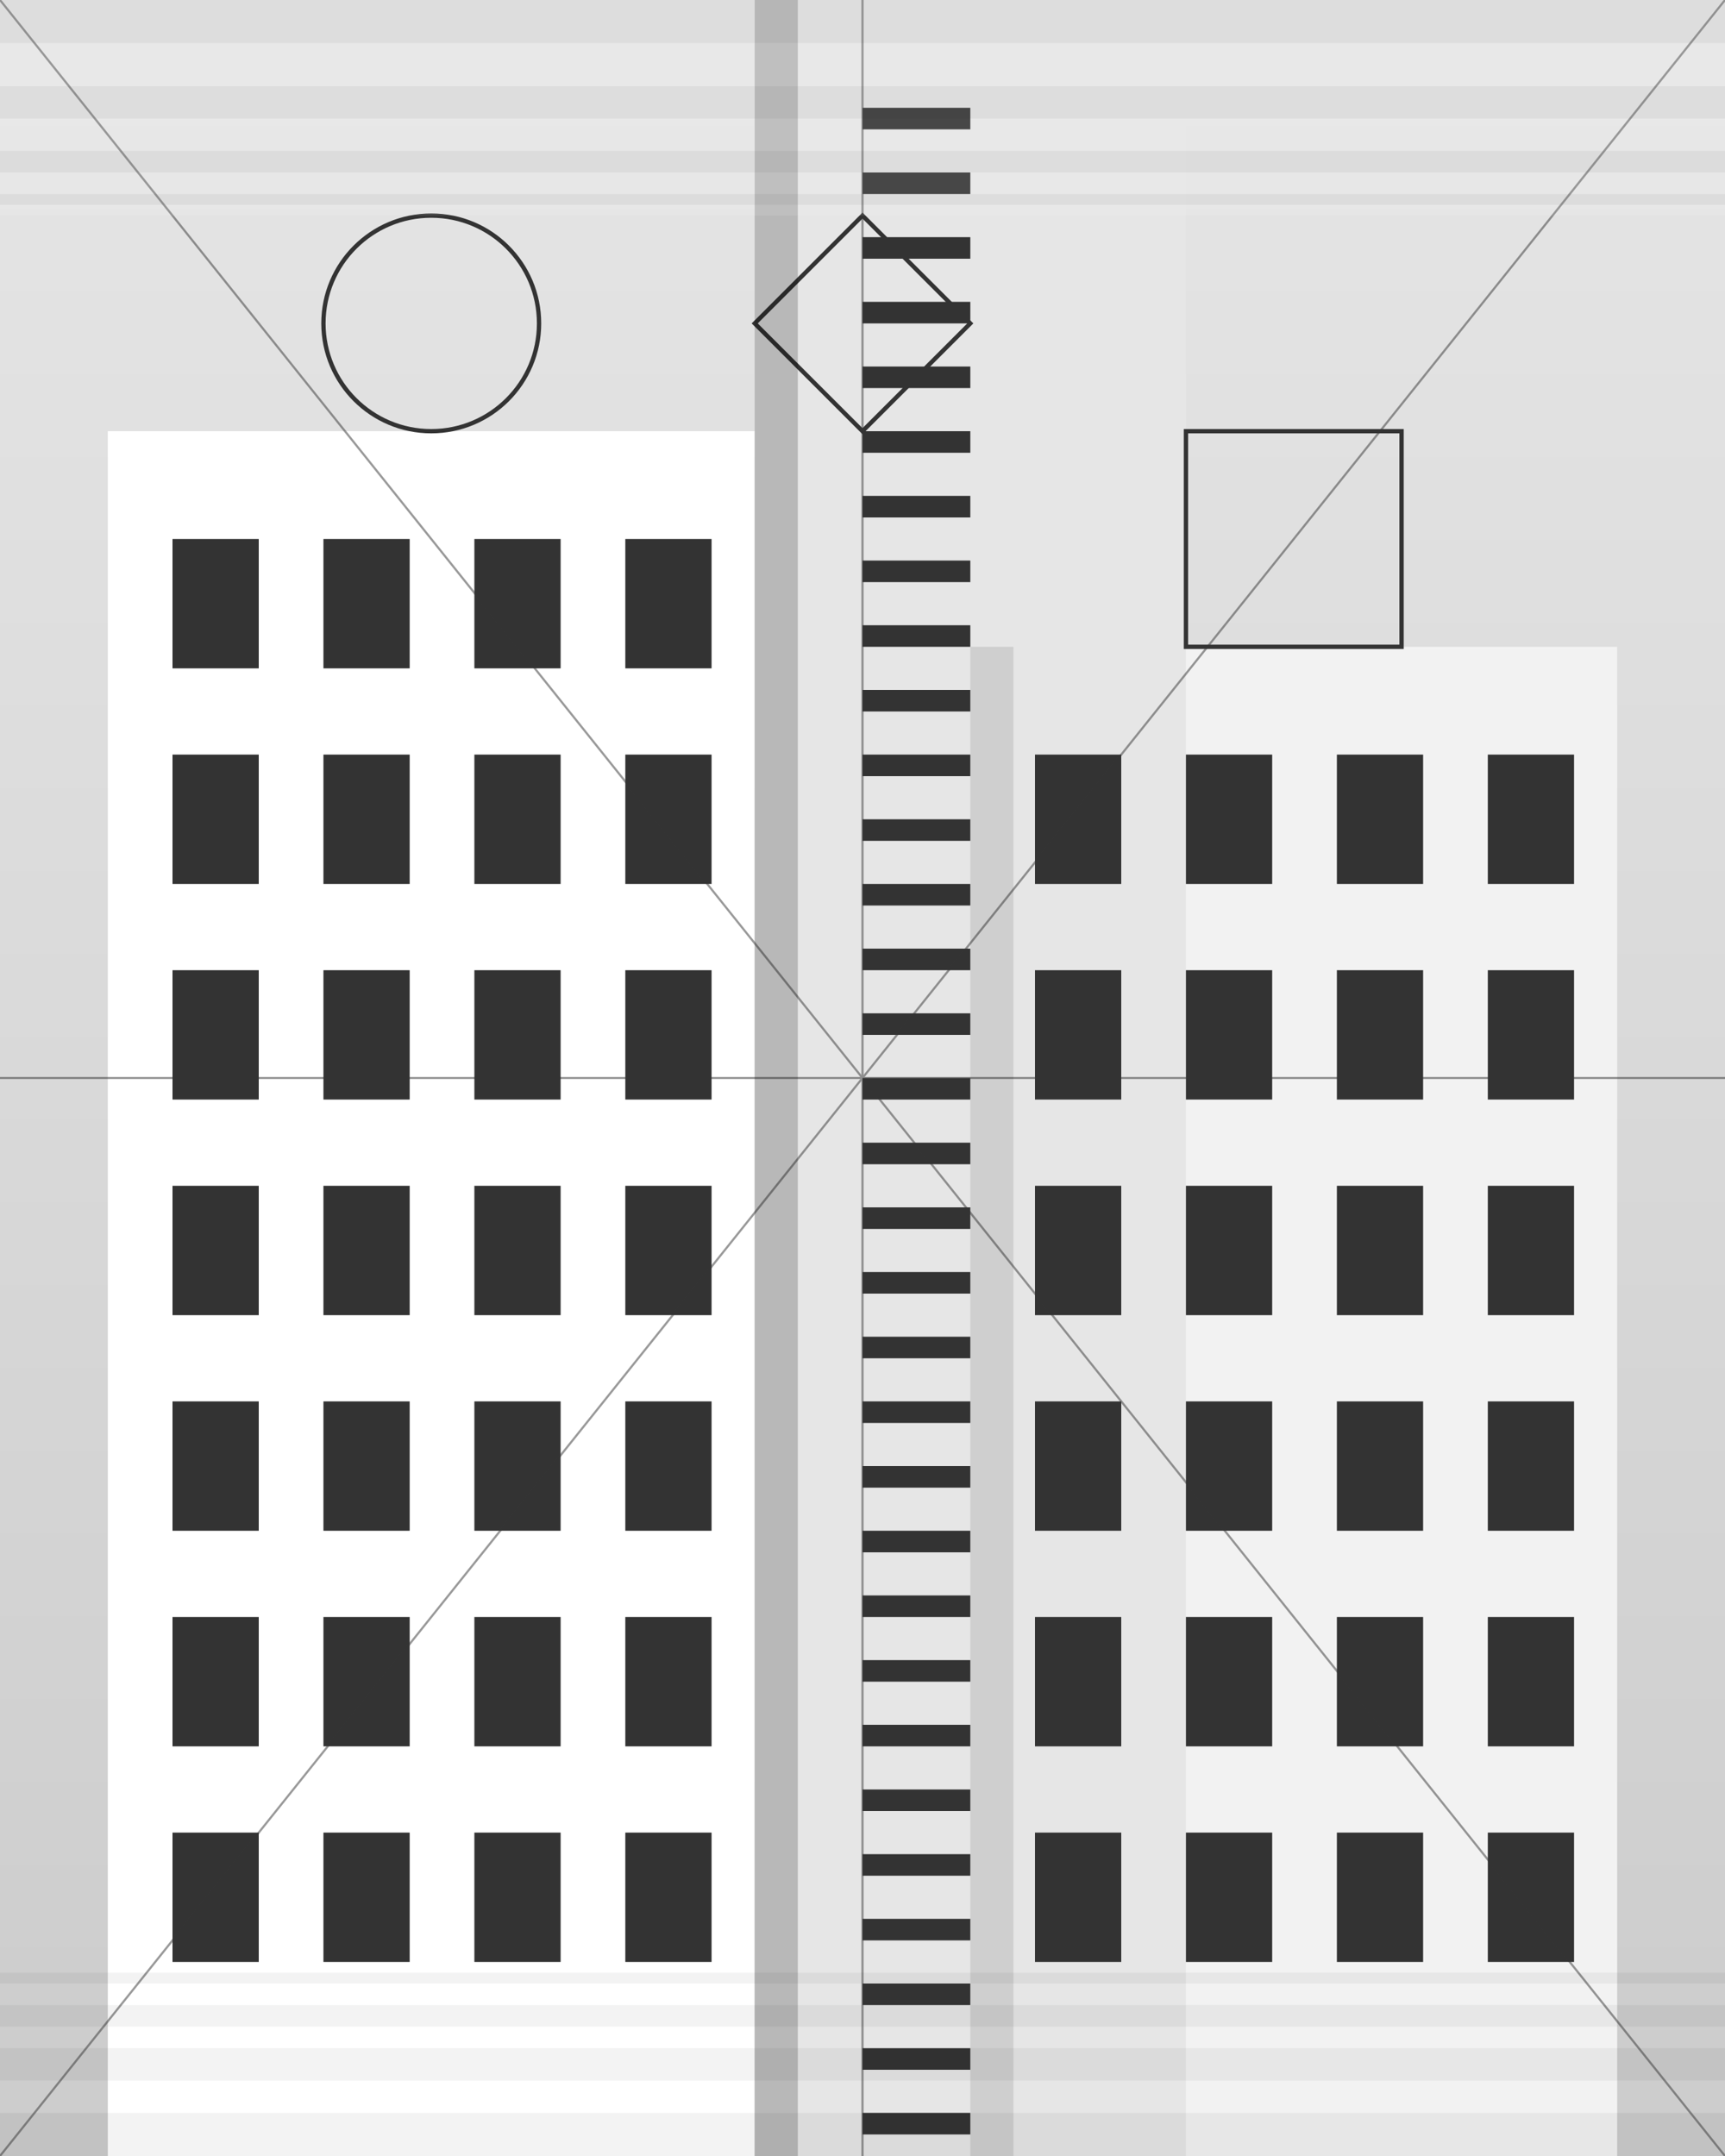<svg width="800" height="1000" xmlns="http://www.w3.org/2000/svg">
  <rect width="100%" height="100%" fill="#808080" stroke="none"/>
  <!-- 建筑几何 -->
  <defs>
    <linearGradient id="sky" x1="0%" y1="0%" x2="0%" y2="100%">
      <stop offset="0%" stop-color="#e6e6e6" />
      <stop offset="100%" stop-color="#cccccc" />
    </linearGradient>
  </defs>
  
  <!-- 背景 -->
  <rect width="100%" height="100%" fill="url(#sky)" />
  
  <!-- 主要建筑 -->
  <g>
    <!-- 左侧建筑 -->
    <rect x="50" y="200" width="300" height="800" fill="#ffffff" />
    
    <!-- 右侧建筑 -->
    <rect x="450" y="300" width="300" height="700" fill="#f2f2f2" />
    
    <!-- 中央建筑 -->
    <polygon points="350,0 550,0 550,1000 350,1000" fill="#e6e6e6" />
  </g>
  
  <!-- 建筑细节 -->
  <g>
    <!-- 左侧建筑窗户 -->
    <g fill="#333333">
      <rect x="80" y="250" width="40" height="60" />
      <rect x="150" y="250" width="40" height="60" />
      <rect x="220" y="250" width="40" height="60" />
      <rect x="290" y="250" width="40" height="60" />
      
      <rect x="80" y="350" width="40" height="60" />
      <rect x="150" y="350" width="40" height="60" />
      <rect x="220" y="350" width="40" height="60" />
      <rect x="290" y="350" width="40" height="60" />
      
      <rect x="80" y="450" width="40" height="60" />
      <rect x="150" y="450" width="40" height="60" />
      <rect x="220" y="450" width="40" height="60" />
      <rect x="290" y="450" width="40" height="60" />
      
      <rect x="80" y="550" width="40" height="60" />
      <rect x="150" y="550" width="40" height="60" />
      <rect x="220" y="550" width="40" height="60" />
      <rect x="290" y="550" width="40" height="60" />
      
      <rect x="80" y="650" width="40" height="60" />
      <rect x="150" y="650" width="40" height="60" />
      <rect x="220" y="650" width="40" height="60" />
      <rect x="290" y="650" width="40" height="60" />
      
      <rect x="80" y="750" width="40" height="60" />
      <rect x="150" y="750" width="40" height="60" />
      <rect x="220" y="750" width="40" height="60" />
      <rect x="290" y="750" width="40" height="60" />
      
      <rect x="80" y="850" width="40" height="60" />
      <rect x="150" y="850" width="40" height="60" />
      <rect x="220" y="850" width="40" height="60" />
      <rect x="290" y="850" width="40" height="60" />
    </g>
    
    <!-- 右侧建筑窗户 -->
    <g fill="#333333">
      <rect x="480" y="350" width="40" height="60" />
      <rect x="550" y="350" width="40" height="60" />
      <rect x="620" y="350" width="40" height="60" />
      <rect x="690" y="350" width="40" height="60" />
      
      <rect x="480" y="450" width="40" height="60" />
      <rect x="550" y="450" width="40" height="60" />
      <rect x="620" y="450" width="40" height="60" />
      <rect x="690" y="450" width="40" height="60" />
      
      <rect x="480" y="550" width="40" height="60" />
      <rect x="550" y="550" width="40" height="60" />
      <rect x="620" y="550" width="40" height="60" />
      <rect x="690" y="550" width="40" height="60" />
      
      <rect x="480" y="650" width="40" height="60" />
      <rect x="550" y="650" width="40" height="60" />
      <rect x="620" y="650" width="40" height="60" />
      <rect x="690" y="650" width="40" height="60" />
      
      <rect x="480" y="750" width="40" height="60" />
      <rect x="550" y="750" width="40" height="60" />
      <rect x="620" y="750" width="40" height="60" />
      <rect x="690" y="750" width="40" height="60" />
      
      <rect x="480" y="850" width="40" height="60" />
      <rect x="550" y="850" width="40" height="60" />
      <rect x="620" y="850" width="40" height="60" />
      <rect x="690" y="850" width="40" height="60" />
    </g>
    
    <!-- 中央建筑窗户 -->
    <g fill="#333333">
      <rect x="400" y="50" width="50" height="10" />
      <rect x="400" y="80" width="50" height="10" />
      <rect x="400" y="110" width="50" height="10" />
      <rect x="400" y="140" width="50" height="10" />
      <rect x="400" y="170" width="50" height="10" />
      <rect x="400" y="200" width="50" height="10" />
      <rect x="400" y="230" width="50" height="10" />
      <rect x="400" y="260" width="50" height="10" />
      <rect x="400" y="290" width="50" height="10" />
      <rect x="400" y="320" width="50" height="10" />
      <rect x="400" y="350" width="50" height="10" />
      <rect x="400" y="380" width="50" height="10" />
      <rect x="400" y="410" width="50" height="10" />
      <rect x="400" y="440" width="50" height="10" />
      <rect x="400" y="470" width="50" height="10" />
      <rect x="400" y="500" width="50" height="10" />
      <rect x="400" y="530" width="50" height="10" />
      <rect x="400" y="560" width="50" height="10" />
      <rect x="400" y="590" width="50" height="10" />
      <rect x="400" y="620" width="50" height="10" />
      <rect x="400" y="650" width="50" height="10" />
      <rect x="400" y="680" width="50" height="10" />
      <rect x="400" y="710" width="50" height="10" />
      <rect x="400" y="740" width="50" height="10" />
      <rect x="400" y="770" width="50" height="10" />
      <rect x="400" y="800" width="50" height="10" />
      <rect x="400" y="830" width="50" height="10" />
      <rect x="400" y="860" width="50" height="10" />
      <rect x="400" y="890" width="50" height="10" />
      <rect x="400" y="920" width="50" height="10" />
      <rect x="400" y="950" width="50" height="10" />
      <rect x="400" y="980" width="50" height="10" />
    </g>
  </g>
  
  <!-- 几何装饰元素 -->
  <g>
    <circle cx="200" cy="150" r="50" fill="none" stroke="#333333" stroke-width="2" />
    <rect x="550" y="200" width="100" height="100" fill="none" stroke="#333333" stroke-width="2" />
    <polygon points="400,100 450,150 400,200 350,150" fill="none" stroke="#333333" stroke-width="2" />
  </g>
  
  <!-- 抽象线条 -->
  <g stroke="#333333" stroke-width="1" opacity="0.5">
    <line x1="0" y1="0" x2="800" y2="1000" />
    <line x1="800" y1="0" x2="0" y2="1000" />
    <line x1="400" y1="0" x2="400" y2="1000" />
    <line x1="0" y1="500" x2="800" y2="500" />
  </g>
  
  <!-- 阴影效果 -->
  <rect x="350" y="0" width="20" height="1000" fill="#000000" opacity="0.2" />
  <rect x="450" y="300" width="20" height="700" fill="#000000" opacity="0.1" />
  
  <!-- 光线效果 -->
  <polygon points="0,0 800,0 800,100 0,100" fill="#ffffff" opacity="0.1" />
  
  <!-- 装饰元素 -->
  <g opacity="0.05">
    <rect x="0" y="0" width="800" height="20" fill="#000000" />
    <rect x="0" y="40" width="800" height="15" fill="#000000" />
    <rect x="0" y="70" width="800" height="10" fill="#000000" />
    <rect x="0" y="90" width="800" height="5" fill="#000000" />
    
    <rect x="0" y="980" width="800" height="20" fill="#000000" />
    <rect x="0" y="950" width="800" height="15" fill="#000000" />
    <rect x="0" y="930" width="800" height="10" fill="#000000" />
    <rect x="0" y="915" width="800" height="5" fill="#000000" />
  </g>
</svg>